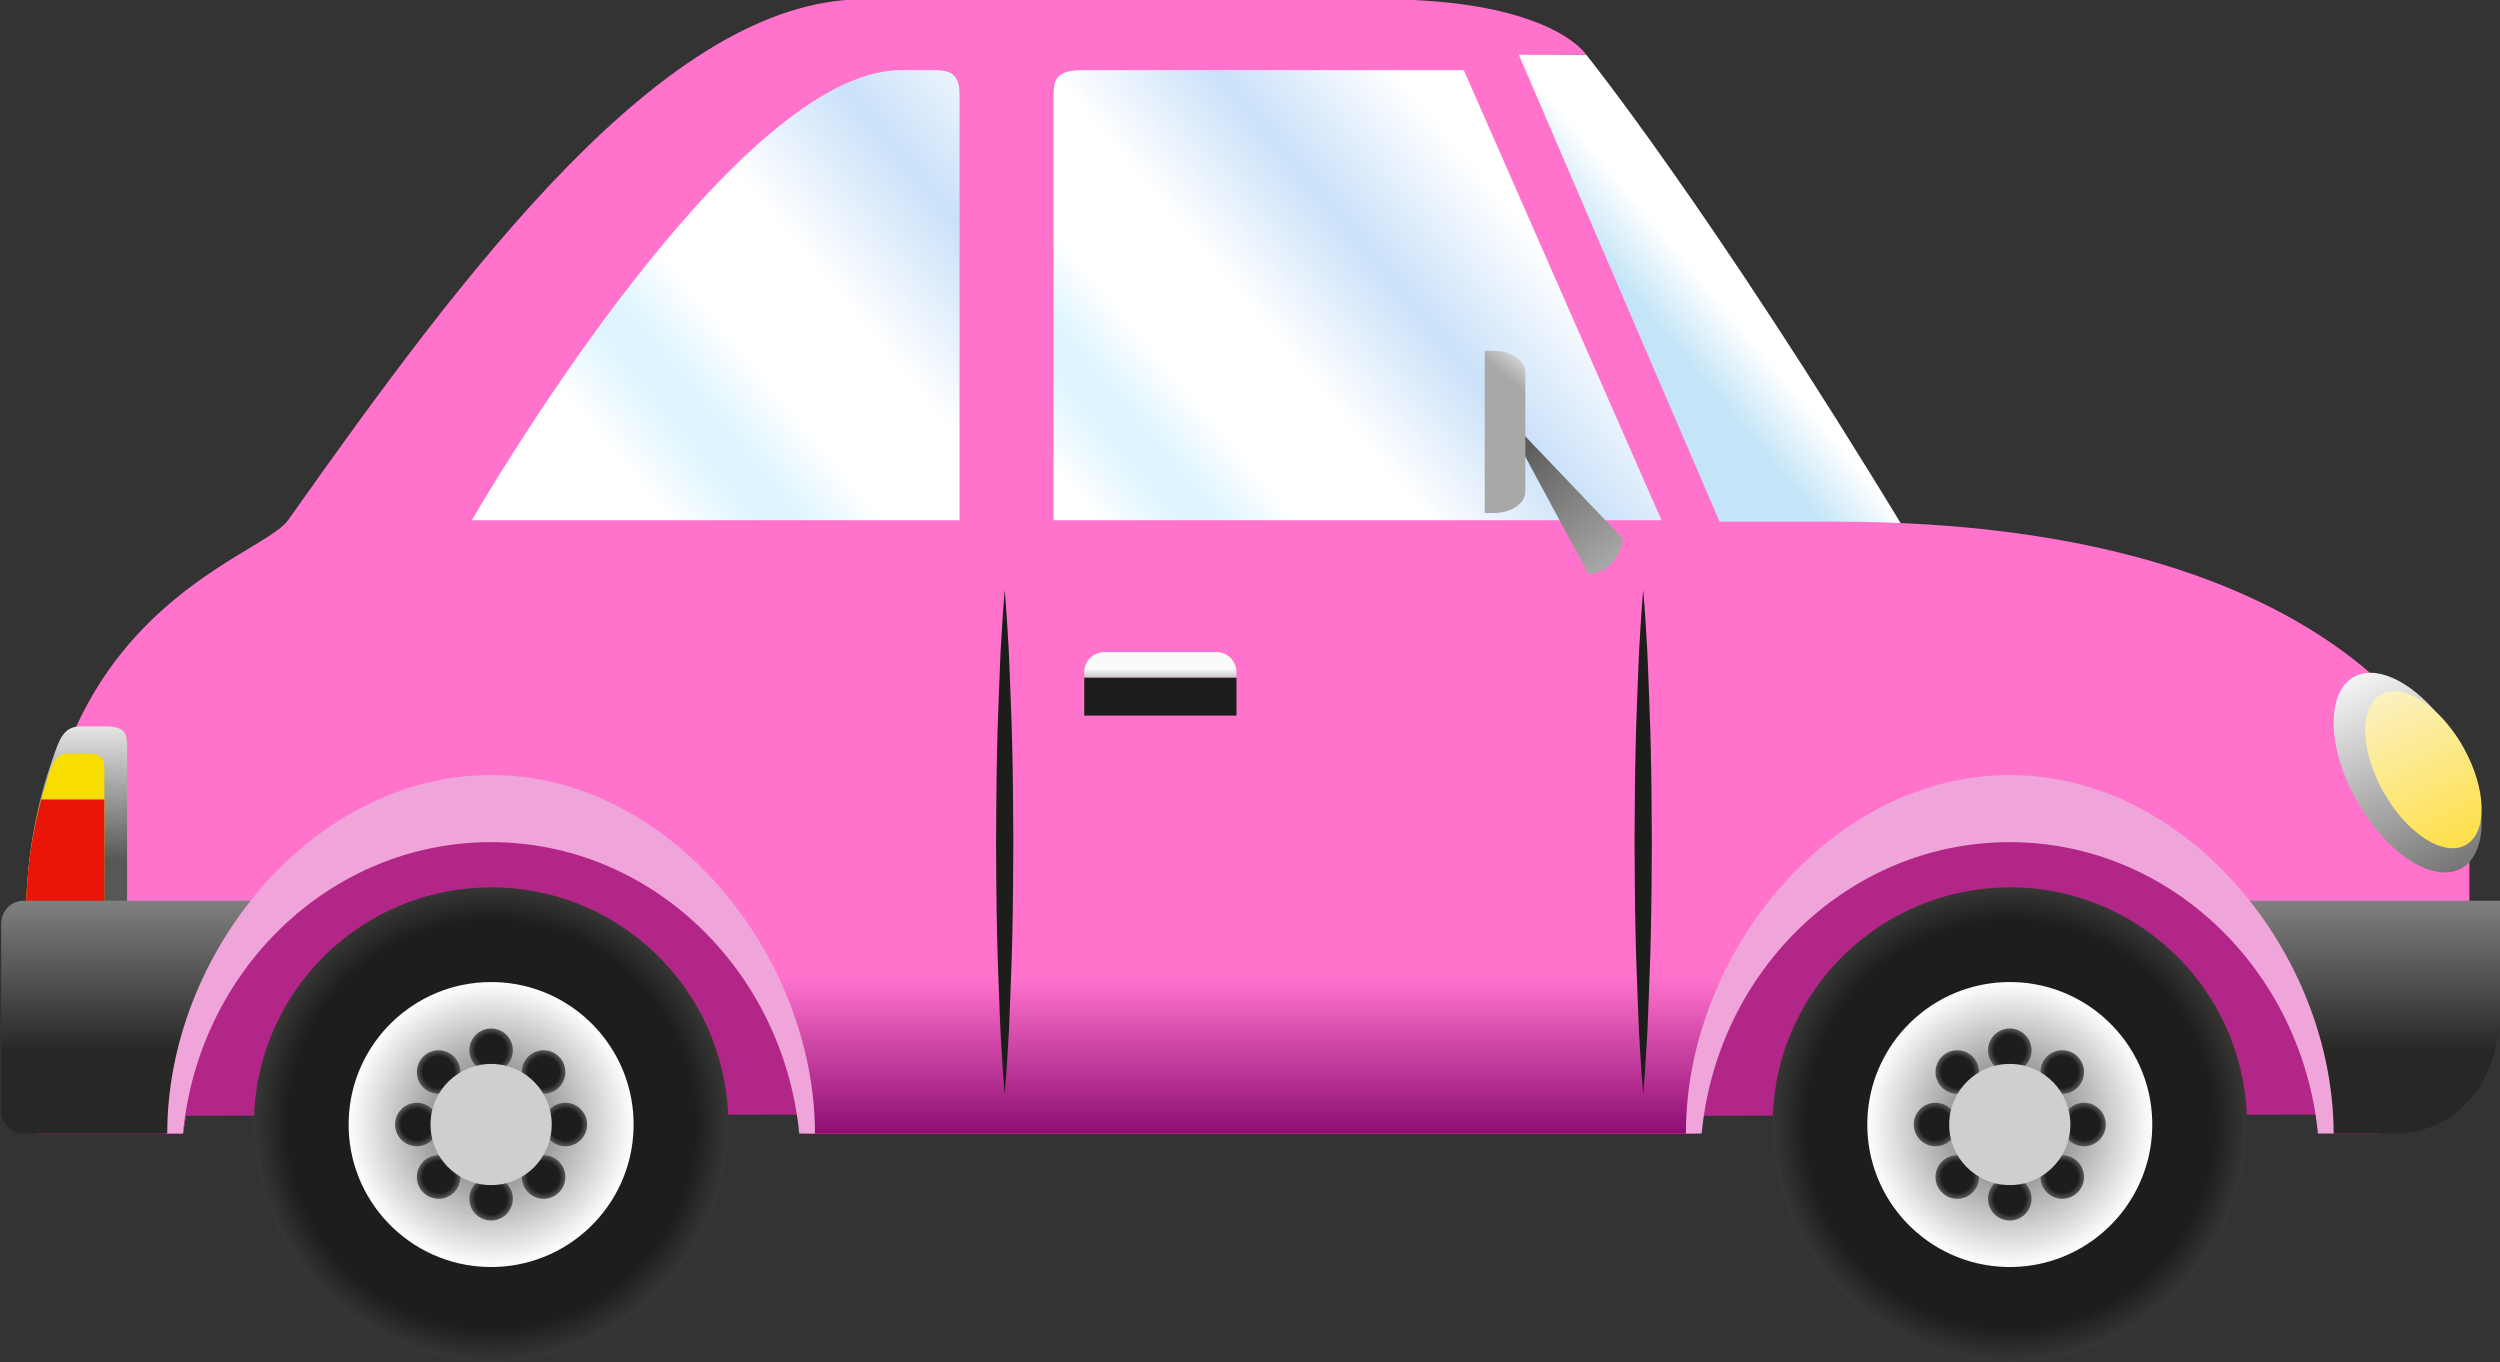 <?xml version="1.0" encoding="UTF-8" standalone="no"?>
<!-- Created with Inkscape (http://www.inkscape.org/) -->

<svg
   xmlns:dc="http://purl.org/dc/elements/1.1/"
   xmlns:cc="http://creativecommons.org/ns#"
   xmlns:rdf="http://www.w3.org/1999/02/22-rdf-syntax-ns#"
   xmlns:svg="http://www.w3.org/2000/svg"
   xmlns="http://www.w3.org/2000/svg"
   xmlns:sodipodi="http://sodipodi.sourceforge.net/DTD/sodipodi-0.dtd"
   xmlns:inkscape="http://www.inkscape.org/namespaces/inkscape"
   width="33.302mm"
   height="18.148mm"
   viewBox="0 0 118 64.304"
   id="svg16153"
   version="1.1"
   inkscape:version="0.91 r13725"
   sodipodi:docname="carro-rosa.svg">
  <rect x="0" y="0" width="118" height="64.304" fill="#333333" stroke="none"/>
  <defs
     id="defs16155">
    <linearGradient
       x1="0"
       y1="0"
       x2="1"
       y2="0"
       gradientUnits="userSpaceOnUse"
       gradientTransform="matrix(24.775,20.789,20.789,-24.775,2056.189,1172.492)"
       spreadMethod="pad"
       id="linearGradient6014">
      <stop
         style="stop-opacity:1;stop-color:#ffffff"
         offset="0"
         id="stop5998" />
      <stop
         style="stop-opacity:1;stop-color:#ffffff"
         offset="0.057"
         id="stop6000" />
      <stop
         style="stop-opacity:1;stop-color:#c3e5f7"
         offset="0.313"
         id="stop6002" />
      <stop
         style="stop-opacity:1;stop-color:#c3e5f7"
         offset="0.446"
         id="stop6004" />
      <stop
         style="stop-opacity:1;stop-color:#ffffff"
         offset="0.563"
         id="stop6006" />
      <stop
         style="stop-opacity:1;stop-color:#ffffff"
         offset="0.978"
         id="stop6008" />
      <stop
         style="stop-opacity:1;stop-color:#ffffff"
         offset="0.979"
         id="stop6010" />
      <stop
         style="stop-opacity:1;stop-color:#ffffff"
         offset="1"
         id="stop6012" />
    </linearGradient>
    <linearGradient
       x1="0"
       y1="0"
       x2="1"
       y2="0"
       gradientUnits="userSpaceOnUse"
       gradientTransform="matrix(28.998,24.333,24.333,-28.998,2007.487,1170.433)"
       spreadMethod="pad"
       id="linearGradient6066">
      <stop
         style="stop-opacity:1;stop-color:#ffffff"
         offset="0"
         id="stop6042" />
      <stop
         style="stop-opacity:1;stop-color:#ffffff"
         offset="0.057"
         id="stop6044" />
      <stop
         style="stop-opacity:1;stop-color:#def5ff"
         offset="0.16"
         id="stop6046" />
      <stop
         style="stop-opacity:1;stop-color:#def5ff"
         offset="0.214"
         id="stop6048" />
      <stop
         style="stop-opacity:1;stop-color:#ffffff"
         offset="0.309"
         id="stop6050" />
      <stop
         style="stop-opacity:1;stop-color:#ffffff"
         offset="0.466"
         id="stop6052" />
      <stop
         style="stop-opacity:1;stop-color:#ffffff"
         offset="0.475"
         id="stop6054" />
      <stop
         style="stop-opacity:1;stop-color:#cae1f9"
         offset="0.686"
         id="stop6056" />
      <stop
         style="stop-opacity:1;stop-color:#ffffff"
         offset="0.913"
         id="stop6058" />
      <stop
         style="stop-opacity:1;stop-color:#ffffff"
         offset="0.936"
         id="stop6060" />
      <stop
         style="stop-opacity:1;stop-color:#ffffff"
         offset="0.944"
         id="stop6062" />
      <stop
         style="stop-opacity:1;stop-color:#ffffff"
         offset="1"
         id="stop6064" />
    </linearGradient>
    <linearGradient
       x1="0"
       y1="0"
       x2="1"
       y2="0"
       gradientUnits="userSpaceOnUse"
       gradientTransform="matrix(26.711,22.414,22.414,-26.711,2033.153,1169.616)"
       spreadMethod="pad"
       id="linearGradient6106">
      <stop
         style="stop-opacity:1;stop-color:#ffffff"
         offset="0"
         id="stop6082" />
      <stop
         style="stop-opacity:1;stop-color:#ffffff"
         offset="0.057"
         id="stop6084" />
      <stop
         style="stop-opacity:1;stop-color:#def5ff"
         offset="0.16"
         id="stop6086" />
      <stop
         style="stop-opacity:1;stop-color:#def5ff"
         offset="0.214"
         id="stop6088" />
      <stop
         style="stop-opacity:1;stop-color:#ffffff"
         offset="0.309"
         id="stop6090" />
      <stop
         style="stop-opacity:1;stop-color:#ffffff"
         offset="0.466"
         id="stop6092" />
      <stop
         style="stop-opacity:1;stop-color:#ffffff"
         offset="0.475"
         id="stop6094" />
      <stop
         style="stop-opacity:1;stop-color:#cae1f9"
         offset="0.686"
         id="stop6096" />
      <stop
         style="stop-opacity:1;stop-color:#ffffff"
         offset="0.913"
         id="stop6098" />
      <stop
         style="stop-opacity:1;stop-color:#ffffff"
         offset="0.936"
         id="stop6100" />
      <stop
         style="stop-opacity:1;stop-color:#ffffff"
         offset="0.944"
         id="stop6102" />
      <stop
         style="stop-opacity:1;stop-color:#ffffff"
         offset="1"
         id="stop6104" />
    </linearGradient>
    <linearGradient
       x1="0"
       y1="0"
       x2="1"
       y2="0"
       gradientUnits="userSpaceOnUse"
       gradientTransform="matrix(0,13.461,13.461,0,2043.688,1132.483)"
       spreadMethod="pad"
       id="linearGradient6164">
      <stop
         style="stop-opacity:1;stop-color:#7f0067"
         offset="0"
         id="stop6154" />
      <stop
         style="stop-opacity:1;stop-color:#7f0067"
         offset="0.127"
         id="stop6156" />
      <stop
         style="stop-opacity:1;stop-color:#ff73cd"
         offset="0.886"
         id="stop6158" />
      <stop
         style="stop-opacity:1;stop-color:#ff73cd"
         offset="0.998"
         id="stop6160" />
      <stop
         style="stop-opacity:1;stop-color:#ff73cd"
         offset="1"
         id="stop6162" />
    </linearGradient>
    <linearGradient
       x1="0"
       y1="0"
       x2="1"
       y2="0"
       gradientUnits="userSpaceOnUse"
       gradientTransform="matrix(-12.178,16.805,16.805,12.178,2069.585,1161.084)"
       spreadMethod="pad"
       id="linearGradient6228">
      <stop
         style="stop-opacity:1;stop-color:#fafafa"
         offset="0"
         id="stop6220" />
      <stop
         style="stop-opacity:1;stop-color:#5c5c5b"
         offset="0.832"
         id="stop6222" />
      <stop
         style="stop-opacity:1;stop-color:#5c5c5b"
         offset="0.995"
         id="stop6224" />
      <stop
         style="stop-opacity:1;stop-color:#5c5c5b"
         offset="1"
         id="stop6226" />
    </linearGradient>
    <linearGradient
       x1="0"
       y1="0"
       x2="1"
       y2="0"
       gradientUnits="userSpaceOnUse"
       gradientTransform="matrix(7.313,8.928,8.928,-7.313,2053.958,1171.151)"
       spreadMethod="pad"
       id="linearGradient6252">
      <stop
         style="stop-opacity:1;stop-color:#a8a8a7"
         offset="0"
         id="stop6244" />
      <stop
         style="stop-opacity:1;stop-color:#a8a8a7"
         offset="0.429"
         id="stop6246" />
      <stop
         style="stop-opacity:1;stop-color:#a8a8a7"
         offset="0.77"
         id="stop6248" />
      <stop
         style="stop-opacity:1;stop-color:#fafafa"
         offset="1"
         id="stop6250" />
    </linearGradient>
    <linearGradient
       x1="0"
       y1="0"
       x2="1"
       y2="0"
       gradientUnits="userSpaceOnUse"
       gradientTransform="matrix(0,3.695,3.695,0,2038.321,1159.371)"
       spreadMethod="pad"
       id="linearGradient6278">
      <stop
         style="stop-opacity:1;stop-color:#575756"
         offset="0"
         id="stop6268" />
      <stop
         style="stop-opacity:1;stop-color:#575756"
         offset="0.297"
         id="stop6270" />
      <stop
         style="stop-opacity:1;stop-color:#fafafa"
         offset="0.777"
         id="stop6272" />
      <stop
         style="stop-opacity:1;stop-color:#fafafa"
         offset="0.95"
         id="stop6274" />
      <stop
         style="stop-opacity:1;stop-color:#fafafa"
         offset="1"
         id="stop6276" />
    </linearGradient>
    <linearGradient
       x1="0"
       y1="0"
       x2="1"
       y2="0"
       gradientUnits="userSpaceOnUse"
       gradientTransform="matrix(0,2.189,2.189,0,2038.321,1159.524)"
       spreadMethod="pad"
       id="linearGradient6332">
      <stop
         style="stop-opacity:1;stop-color:#1d1d1b"
         offset="0"
         id="stop6326" />
      <stop
         style="stop-opacity:1;stop-color:#1d1d1b"
         offset="0.696"
         id="stop6328" />
      <stop
         style="stop-opacity:1;stop-color:#1d1d1b"
         offset="1"
         id="stop6330" />
    </linearGradient>
    <linearGradient
       x1="0"
       y1="0"
       x2="1"
       y2="0"
       gradientUnits="userSpaceOnUse"
       gradientTransform="matrix(11.544,-24.205,-24.205,-11.544,2104.97,1167.572)"
       spreadMethod="pad"
       id="linearGradient6374">
      <stop
         style="stop-opacity:1;stop-color:#fafafa"
         offset="0"
         id="stop6364" />
      <stop
         style="stop-opacity:1;stop-color:#fafafa"
         offset="0.003"
         id="stop6366" />
      <stop
         style="stop-opacity:1;stop-color:#fafafa"
         offset="0.21"
         id="stop6368" />
      <stop
         style="stop-opacity:1;stop-color:#575756"
         offset="0.819"
         id="stop6370" />
      <stop
         style="stop-opacity:1;stop-color:#575756"
         offset="1"
         id="stop6372" />
    </linearGradient>
    <linearGradient
       x1="0"
       y1="0"
       x2="1"
       y2="0"
       gradientUnits="userSpaceOnUse"
       gradientTransform="matrix(9.084,-19.048,-19.048,-9.084,2107.033,1165.325)"
       spreadMethod="pad"
       id="linearGradient6398">
      <stop
         style="stop-opacity:1;stop-color:#fafafa"
         offset="0"
         id="stop6390" />
      <stop
         style="stop-opacity:1;stop-color:#fafafa"
         offset="0.003"
         id="stop6392" />
      <stop
         style="stop-opacity:1;stop-color:#ffd500"
         offset="0.988"
         id="stop6394" />
      <stop
         style="stop-opacity:1;stop-color:#ffd500"
         offset="1"
         id="stop6396" />
    </linearGradient>
    <linearGradient
       x1="0"
       y1="0"
       x2="1"
       y2="0"
       gradientUnits="userSpaceOnUse"
       gradientTransform="matrix(0,13.694,13.694,0,1975.704,1146.327)"
       spreadMethod="pad"
       id="linearGradient6422">
      <stop
         style="stop-opacity:1;stop-color:#575756"
         offset="0"
         id="stop6414" />
      <stop
         style="stop-opacity:1;stop-color:#575756"
         offset="0.076"
         id="stop6416" />
      <stop
         style="stop-opacity:1;stop-color:#575756"
         offset="0.354"
         id="stop6418" />
      <stop
         style="stop-opacity:1;stop-color:#fafafa"
         offset="1"
         id="stop6420" />
    </linearGradient>
    <linearGradient
       x1="0"
       y1="0"
       x2="1"
       y2="0"
       gradientUnits="userSpaceOnUse"
       gradientTransform="matrix(0,11.768,11.768,0,1975.046,1146.531)"
       spreadMethod="pad"
       id="linearGradient6446">
      <stop
         style="stop-opacity:1;stop-color:#e69409"
         offset="0"
         id="stop6438" />
      <stop
         style="stop-opacity:1;stop-color:#f7de00"
         offset="0.525"
         id="stop6440" />
      <stop
         style="stop-opacity:1;stop-color:#f7de00"
         offset="0.997"
         id="stop6442" />
      <stop
         style="stop-opacity:1;stop-color:#f7de00"
         offset="1"
         id="stop6444" />
    </linearGradient>
    <linearGradient
       x1="0"
       y1="0"
       x2="1"
       y2="0"
       gradientUnits="userSpaceOnUse"
       gradientTransform="matrix(0,8.501,8.501,0,1975.046,1146.877)"
       spreadMethod="pad"
       id="linearGradient6468">
      <stop
         style="stop-opacity:1;stop-color:#910009"
         offset="0"
         id="stop6462" />
      <stop
         style="stop-opacity:1;stop-color:#e81508"
         offset="0.201"
         id="stop6464" />
      <stop
         style="stop-opacity:1;stop-color:#e81508"
         offset="1"
         id="stop6466" />
    </linearGradient>
    <linearGradient
       x1="0"
       y1="0"
       x2="1"
       y2="0"
       gradientUnits="userSpaceOnUse"
       gradientTransform="matrix(0,13.451,13.451,0,1979.678,1135.377)"
       spreadMethod="pad"
       id="linearGradient6492">
      <stop
         style="stop-opacity:1;stop-color:#272726"
         offset="0"
         id="stop6484" />
      <stop
         style="stop-opacity:1;stop-color:#272726"
         offset="0.058"
         id="stop6486" />
      <stop
         style="stop-opacity:1;stop-color:#272726"
         offset="0.352"
         id="stop6488" />
      <stop
         style="stop-opacity:1;stop-color:#818080"
         offset="1"
         id="stop6490" />
    </linearGradient>
    <linearGradient
       x1="0"
       y1="0"
       x2="1"
       y2="0"
       gradientUnits="userSpaceOnUse"
       gradientTransform="matrix(0,13.451,13.451,0,2107.585,1135.377)"
       spreadMethod="pad"
       id="linearGradient6516">
      <stop
         style="stop-opacity:1;stop-color:#272726"
         offset="0"
         id="stop6508" />
      <stop
         style="stop-opacity:1;stop-color:#272726"
         offset="0.058"
         id="stop6510" />
      <stop
         style="stop-opacity:1;stop-color:#272726"
         offset="0.352"
         id="stop6512" />
      <stop
         style="stop-opacity:1;stop-color:#818080"
         offset="1"
         id="stop6514" />
    </linearGradient>
    <radialGradient
       fx="0"
       fy="0"
       cx="0"
       cy="0"
       r="1"
       gradientUnits="userSpaceOnUse"
       gradientTransform="matrix(16.218,-0.355,-0.355,-16.218,1999.657,1135.899)"
       spreadMethod="pad"
       id="radialGradient6554">
      <stop
         style="stop-opacity:1;stop-color:#1d1d1b"
         offset="0"
         id="stop6548" />
      <stop
         style="stop-opacity:1;stop-color:#1d1d1b"
         offset="0.723"
         id="stop6550" />
      <stop
         style="stop-opacity:1;stop-color:#575756"
         offset="1"
         id="stop6552" />
    </radialGradient>
    <radialGradient
       fx="0"
       fy="0"
       cx="0"
       cy="0"
       r="1"
       gradientUnits="userSpaceOnUse"
       gradientTransform="matrix(9.492,-0.208,-0.208,-9.492,1999.657,1135.899)"
       spreadMethod="pad"
       id="radialGradient6578">
      <stop
         style="stop-opacity:1;stop-color:#575756"
         offset="0"
         id="stop6570" />
      <stop
         style="stop-opacity:1;stop-color:#fafafa"
         offset="0.847"
         id="stop6572" />
      <stop
         style="stop-opacity:1;stop-color:#fafafa"
         offset="0.997"
         id="stop6574" />
      <stop
         style="stop-opacity:1;stop-color:#fafafa"
         offset="1"
         id="stop6576" />
    </radialGradient>
    <radialGradient
       fx="0"
       fy="0"
       cx="0"
       cy="0"
       r="1"
       gradientUnits="userSpaceOnUse"
       gradientTransform="matrix(0.028,1.258,1.258,-0.028,1995.367,1135.899)"
       spreadMethod="pad"
       id="radialGradient6600">
      <stop
         style="stop-opacity:1;stop-color:#1d1d1b"
         offset="0"
         id="stop6594" />
      <stop
         style="stop-opacity:1;stop-color:#1d1d1b"
         offset="0.723"
         id="stop6596" />
      <stop
         style="stop-opacity:1;stop-color:#575756"
         offset="1"
         id="stop6598" />
    </radialGradient>
    <radialGradient
       fx="0"
       fy="0"
       cx="0"
       cy="0"
       r="1"
       gradientUnits="userSpaceOnUse"
       gradientTransform="matrix(0.028,1.258,1.258,-0.028,2003.946,1135.899)"
       spreadMethod="pad"
       id="radialGradient6622">
      <stop
         style="stop-opacity:1;stop-color:#1d1d1b"
         offset="0"
         id="stop6616" />
      <stop
         style="stop-opacity:1;stop-color:#1d1d1b"
         offset="0.723"
         id="stop6618" />
      <stop
         style="stop-opacity:1;stop-color:#575756"
         offset="1"
         id="stop6620" />
    </radialGradient>
    <radialGradient
       fx="0"
       fy="0"
       cx="0"
       cy="0"
       r="1"
       gradientUnits="userSpaceOnUse"
       gradientTransform="matrix(-1.258,0.028,0.028,1.258,1999.656,1131.61)"
       spreadMethod="pad"
       id="radialGradient6644">
      <stop
         style="stop-opacity:1;stop-color:#1d1d1b"
         offset="0"
         id="stop6638" />
      <stop
         style="stop-opacity:1;stop-color:#1d1d1b"
         offset="0.723"
         id="stop6640" />
      <stop
         style="stop-opacity:1;stop-color:#575756"
         offset="1"
         id="stop6642" />
    </radialGradient>
    <radialGradient
       fx="0"
       fy="0"
       cx="0"
       cy="0"
       r="1"
       gradientUnits="userSpaceOnUse"
       gradientTransform="matrix(-1.258,0.028,0.028,1.258,1999.656,1140.189)"
       spreadMethod="pad"
       id="radialGradient6666">
      <stop
         style="stop-opacity:1;stop-color:#1d1d1b"
         offset="0"
         id="stop6660" />
      <stop
         style="stop-opacity:1;stop-color:#1d1d1b"
         offset="0.723"
         id="stop6662" />
      <stop
         style="stop-opacity:1;stop-color:#575756"
         offset="1"
         id="stop6664" />
    </radialGradient>
    <radialGradient
       fx="0"
       fy="0"
       cx="0"
       cy="0"
       r="1"
       gradientUnits="userSpaceOnUse"
       gradientTransform="matrix(-0.87,0.909,0.909,0.87,1996.623,1132.867)"
       spreadMethod="pad"
       id="radialGradient6688">
      <stop
         style="stop-opacity:1;stop-color:#1d1d1b"
         offset="0"
         id="stop6682" />
      <stop
         style="stop-opacity:1;stop-color:#1d1d1b"
         offset="0.723"
         id="stop6684" />
      <stop
         style="stop-opacity:1;stop-color:#575756"
         offset="1"
         id="stop6686" />
    </radialGradient>
    <radialGradient
       fx="0"
       fy="0"
       cx="0"
       cy="0"
       r="1"
       gradientUnits="userSpaceOnUse"
       gradientTransform="matrix(-0.87,0.909,0.909,0.87,2002.689,1138.933)"
       spreadMethod="pad"
       id="radialGradient6710">
      <stop
         style="stop-opacity:1;stop-color:#1d1d1b"
         offset="0"
         id="stop6704" />
      <stop
         style="stop-opacity:1;stop-color:#1d1d1b"
         offset="0.723"
         id="stop6706" />
      <stop
         style="stop-opacity:1;stop-color:#575756"
         offset="1"
         id="stop6708" />
    </radialGradient>
    <radialGradient
       fx="0"
       fy="0"
       cx="0"
       cy="0"
       r="1"
       gradientUnits="userSpaceOnUse"
       gradientTransform="matrix(-0.909,-0.87,-0.87,0.909,2002.689,1132.867)"
       spreadMethod="pad"
       id="radialGradient6732">
      <stop
         style="stop-opacity:1;stop-color:#1d1d1b"
         offset="0"
         id="stop6726" />
      <stop
         style="stop-opacity:1;stop-color:#1d1d1b"
         offset="0.723"
         id="stop6728" />
      <stop
         style="stop-opacity:1;stop-color:#575756"
         offset="1"
         id="stop6730" />
    </radialGradient>
    <radialGradient
       fx="0"
       fy="0"
       cx="0"
       cy="0"
       r="1"
       gradientUnits="userSpaceOnUse"
       gradientTransform="matrix(-0.909,-0.87,-0.87,0.909,1996.623,1138.933)"
       spreadMethod="pad"
       id="radialGradient6754">
      <stop
         style="stop-opacity:1;stop-color:#1d1d1b"
         offset="0"
         id="stop6748" />
      <stop
         style="stop-opacity:1;stop-color:#1d1d1b"
         offset="0.723"
         id="stop6750" />
      <stop
         style="stop-opacity:1;stop-color:#575756"
         offset="1"
         id="stop6752" />
    </radialGradient>
    <radialGradient
       fx="0"
       fy="0"
       cx="0"
       cy="0"
       r="1"
       gradientUnits="userSpaceOnUse"
       gradientTransform="matrix(16.218,-0.355,-0.355,-16.218,2087.394,1135.899)"
       spreadMethod="pad"
       id="radialGradient6796">
      <stop
         style="stop-opacity:1;stop-color:#1d1d1b"
         offset="0"
         id="stop6790" />
      <stop
         style="stop-opacity:1;stop-color:#1d1d1b"
         offset="0.723"
         id="stop6792" />
      <stop
         style="stop-opacity:1;stop-color:#575756"
         offset="1"
         id="stop6794" />
    </radialGradient>
    <radialGradient
       fx="0"
       fy="0"
       cx="0"
       cy="0"
       r="1"
       gradientUnits="userSpaceOnUse"
       gradientTransform="matrix(9.492,-0.208,-0.208,-9.492,2087.394,1135.899)"
       spreadMethod="pad"
       id="radialGradient6820">
      <stop
         style="stop-opacity:1;stop-color:#575756"
         offset="0"
         id="stop6812" />
      <stop
         style="stop-opacity:1;stop-color:#fafafa"
         offset="0.847"
         id="stop6814" />
      <stop
         style="stop-opacity:1;stop-color:#fafafa"
         offset="0.997"
         id="stop6816" />
      <stop
         style="stop-opacity:1;stop-color:#fafafa"
         offset="1"
         id="stop6818" />
    </radialGradient>
    <radialGradient
       fx="0"
       fy="0"
       cx="0"
       cy="0"
       r="1"
       gradientUnits="userSpaceOnUse"
       gradientTransform="matrix(0.028,1.258,1.258,-0.028,2083.104,1135.899)"
       spreadMethod="pad"
       id="radialGradient6842">
      <stop
         style="stop-opacity:1;stop-color:#1d1d1b"
         offset="0"
         id="stop6836" />
      <stop
         style="stop-opacity:1;stop-color:#1d1d1b"
         offset="0.723"
         id="stop6838" />
      <stop
         style="stop-opacity:1;stop-color:#575756"
         offset="1"
         id="stop6840" />
    </radialGradient>
    <radialGradient
       fx="0"
       fy="0"
       cx="0"
       cy="0"
       r="1"
       gradientUnits="userSpaceOnUse"
       gradientTransform="matrix(0.028,1.258,1.258,-0.028,2091.683,1135.899)"
       spreadMethod="pad"
       id="radialGradient6864">
      <stop
         style="stop-opacity:1;stop-color:#1d1d1b"
         offset="0"
         id="stop6858" />
      <stop
         style="stop-opacity:1;stop-color:#1d1d1b"
         offset="0.723"
         id="stop6860" />
      <stop
         style="stop-opacity:1;stop-color:#575756"
         offset="1"
         id="stop6862" />
    </radialGradient>
    <radialGradient
       fx="0"
       fy="0"
       cx="0"
       cy="0"
       r="1"
       gradientUnits="userSpaceOnUse"
       gradientTransform="matrix(-1.257,0.028,0.028,1.257,2087.393,1131.61)"
       spreadMethod="pad"
       id="radialGradient6886">
      <stop
         style="stop-opacity:1;stop-color:#1d1d1b"
         offset="0"
         id="stop6880" />
      <stop
         style="stop-opacity:1;stop-color:#1d1d1b"
         offset="0.723"
         id="stop6882" />
      <stop
         style="stop-opacity:1;stop-color:#575756"
         offset="1"
         id="stop6884" />
    </radialGradient>
    <radialGradient
       fx="0"
       fy="0"
       cx="0"
       cy="0"
       r="1"
       gradientUnits="userSpaceOnUse"
       gradientTransform="matrix(-1.257,0.028,0.028,1.257,2087.393,1140.189)"
       spreadMethod="pad"
       id="radialGradient6908">
      <stop
         style="stop-opacity:1;stop-color:#1d1d1b"
         offset="0"
         id="stop6902" />
      <stop
         style="stop-opacity:1;stop-color:#1d1d1b"
         offset="0.723"
         id="stop6904" />
      <stop
         style="stop-opacity:1;stop-color:#575756"
         offset="1"
         id="stop6906" />
    </radialGradient>
    <radialGradient
       fx="0"
       fy="0"
       cx="0"
       cy="0"
       r="1"
       gradientUnits="userSpaceOnUse"
       gradientTransform="matrix(-0.87,0.909,0.909,0.87,2084.36,1132.867)"
       spreadMethod="pad"
       id="radialGradient6930">
      <stop
         style="stop-opacity:1;stop-color:#1d1d1b"
         offset="0"
         id="stop6924" />
      <stop
         style="stop-opacity:1;stop-color:#1d1d1b"
         offset="0.723"
         id="stop6926" />
      <stop
         style="stop-opacity:1;stop-color:#575756"
         offset="1"
         id="stop6928" />
    </radialGradient>
    <radialGradient
       fx="0"
       fy="0"
       cx="0"
       cy="0"
       r="1"
       gradientUnits="userSpaceOnUse"
       gradientTransform="matrix(-0.87,0.909,0.909,0.87,2090.427,1138.933)"
       spreadMethod="pad"
       id="radialGradient6952">
      <stop
         style="stop-opacity:1;stop-color:#1d1d1b"
         offset="0"
         id="stop6946" />
      <stop
         style="stop-opacity:1;stop-color:#1d1d1b"
         offset="0.723"
         id="stop6948" />
      <stop
         style="stop-opacity:1;stop-color:#575756"
         offset="1"
         id="stop6950" />
    </radialGradient>
    <radialGradient
       fx="0"
       fy="0"
       cx="0"
       cy="0"
       r="1"
       gradientUnits="userSpaceOnUse"
       gradientTransform="matrix(-0.909,-0.87,-0.87,0.909,2090.426,1132.867)"
       spreadMethod="pad"
       id="radialGradient6974">
      <stop
         style="stop-opacity:1;stop-color:#1d1d1b"
         offset="0"
         id="stop6968" />
      <stop
         style="stop-opacity:1;stop-color:#1d1d1b"
         offset="0.723"
         id="stop6970" />
      <stop
         style="stop-opacity:1;stop-color:#575756"
         offset="1"
         id="stop6972" />
    </radialGradient>
    <radialGradient
       fx="0"
       fy="0"
       cx="0"
       cy="0"
       r="1"
       gradientUnits="userSpaceOnUse"
       gradientTransform="matrix(-0.909,-0.87,-0.87,0.909,2084.36,1138.933)"
       spreadMethod="pad"
       id="radialGradient6996">
      <stop
         style="stop-opacity:1;stop-color:#1d1d1b"
         offset="0"
         id="stop6990" />
      <stop
         style="stop-opacity:1;stop-color:#1d1d1b"
         offset="0.723"
         id="stop6992" />
      <stop
         style="stop-opacity:1;stop-color:#575756"
         offset="1"
         id="stop6994" />
    </radialGradient>
    <radialGradient
       fx="0"
       fy="0"
       cx="0"
       cy="0"
       r="1"
       gradientUnits="userSpaceOnUse"
       gradientTransform="matrix(16.218,-0.355,-0.355,-16.218,1999.657,1135.899)"
       spreadMethod="pad"
       id="radialGradient6554-8">
      <stop
         style="stop-opacity:1;stop-color:#1d1d1b"
         offset="0"
         id="stop6548-6" />
      <stop
         style="stop-opacity:1;stop-color:#1d1d1b"
         offset="0.723"
         id="stop6550-8" />
      <stop
         style="stop-opacity:1;stop-color:#575756"
         offset="1"
         id="stop6552-8" />
    </radialGradient>
    <radialGradient
       fx="0"
       fy="0"
       cx="0"
       cy="0"
       r="1"
       gradientUnits="userSpaceOnUse"
       gradientTransform="matrix(9.492,-0.208,-0.208,-9.492,1999.657,1135.899)"
       spreadMethod="pad"
       id="radialGradient6578-4">
      <stop
         style="stop-opacity:1;stop-color:#575756"
         offset="0"
         id="stop6570-3" />
      <stop
         style="stop-opacity:1;stop-color:#fafafa"
         offset="0.847"
         id="stop6572-1" />
      <stop
         style="stop-opacity:1;stop-color:#fafafa"
         offset="0.997"
         id="stop6574-4" />
      <stop
         style="stop-opacity:1;stop-color:#fafafa"
         offset="1"
         id="stop6576-9" />
    </radialGradient>
    <radialGradient
       fx="0"
       fy="0"
       cx="0"
       cy="0"
       r="1"
       gradientUnits="userSpaceOnUse"
       gradientTransform="matrix(0.028,1.258,1.258,-0.028,1995.367,1135.899)"
       spreadMethod="pad"
       id="radialGradient6600-2">
      <stop
         style="stop-opacity:1;stop-color:#1d1d1b"
         offset="0"
         id="stop6594-0" />
      <stop
         style="stop-opacity:1;stop-color:#1d1d1b"
         offset="0.723"
         id="stop6596-6" />
      <stop
         style="stop-opacity:1;stop-color:#575756"
         offset="1"
         id="stop6598-8" />
    </radialGradient>
    <radialGradient
       fx="0"
       fy="0"
       cx="0"
       cy="0"
       r="1"
       gradientUnits="userSpaceOnUse"
       gradientTransform="matrix(0.028,1.258,1.258,-0.028,2003.946,1135.899)"
       spreadMethod="pad"
       id="radialGradient6622-9">
      <stop
         style="stop-opacity:1;stop-color:#1d1d1b"
         offset="0"
         id="stop6616-2" />
      <stop
         style="stop-opacity:1;stop-color:#1d1d1b"
         offset="0.723"
         id="stop6618-6" />
      <stop
         style="stop-opacity:1;stop-color:#575756"
         offset="1"
         id="stop6620-6" />
    </radialGradient>
    <radialGradient
       fx="0"
       fy="0"
       cx="0"
       cy="0"
       r="1"
       gradientUnits="userSpaceOnUse"
       gradientTransform="matrix(-1.258,0.028,0.028,1.258,1999.656,1131.61)"
       spreadMethod="pad"
       id="radialGradient6644-4">
      <stop
         style="stop-opacity:1;stop-color:#1d1d1b"
         offset="0"
         id="stop6638-9" />
      <stop
         style="stop-opacity:1;stop-color:#1d1d1b"
         offset="0.723"
         id="stop6640-5" />
      <stop
         style="stop-opacity:1;stop-color:#575756"
         offset="1"
         id="stop6642-0" />
    </radialGradient>
    <radialGradient
       fx="0"
       fy="0"
       cx="0"
       cy="0"
       r="1"
       gradientUnits="userSpaceOnUse"
       gradientTransform="matrix(-1.258,0.028,0.028,1.258,1999.656,1140.189)"
       spreadMethod="pad"
       id="radialGradient6666-4">
      <stop
         style="stop-opacity:1;stop-color:#1d1d1b"
         offset="0"
         id="stop6660-8" />
      <stop
         style="stop-opacity:1;stop-color:#1d1d1b"
         offset="0.723"
         id="stop6662-7" />
      <stop
         style="stop-opacity:1;stop-color:#575756"
         offset="1"
         id="stop6664-1" />
    </radialGradient>
    <radialGradient
       fx="0"
       fy="0"
       cx="0"
       cy="0"
       r="1"
       gradientUnits="userSpaceOnUse"
       gradientTransform="matrix(-0.87,0.909,0.909,0.87,1996.623,1132.867)"
       spreadMethod="pad"
       id="radialGradient6688-7">
      <stop
         style="stop-opacity:1;stop-color:#1d1d1b"
         offset="0"
         id="stop6682-2" />
      <stop
         style="stop-opacity:1;stop-color:#1d1d1b"
         offset="0.723"
         id="stop6684-7" />
      <stop
         style="stop-opacity:1;stop-color:#575756"
         offset="1"
         id="stop6686-2" />
    </radialGradient>
    <radialGradient
       fx="0"
       fy="0"
       cx="0"
       cy="0"
       r="1"
       gradientUnits="userSpaceOnUse"
       gradientTransform="matrix(-0.87,0.909,0.909,0.87,2002.689,1138.933)"
       spreadMethod="pad"
       id="radialGradient6710-2">
      <stop
         style="stop-opacity:1;stop-color:#1d1d1b"
         offset="0"
         id="stop6704-6" />
      <stop
         style="stop-opacity:1;stop-color:#1d1d1b"
         offset="0.723"
         id="stop6706-1" />
      <stop
         style="stop-opacity:1;stop-color:#575756"
         offset="1"
         id="stop6708-0" />
    </radialGradient>
    <radialGradient
       fx="0"
       fy="0"
       cx="0"
       cy="0"
       r="1"
       gradientUnits="userSpaceOnUse"
       gradientTransform="matrix(-0.909,-0.87,-0.87,0.909,2002.689,1132.867)"
       spreadMethod="pad"
       id="radialGradient6732-6">
      <stop
         style="stop-opacity:1;stop-color:#1d1d1b"
         offset="0"
         id="stop6726-1" />
      <stop
         style="stop-opacity:1;stop-color:#1d1d1b"
         offset="0.723"
         id="stop6728-5" />
      <stop
         style="stop-opacity:1;stop-color:#575756"
         offset="1"
         id="stop6730-9" />
    </radialGradient>
    <radialGradient
       fx="0"
       fy="0"
       cx="0"
       cy="0"
       r="1"
       gradientUnits="userSpaceOnUse"
       gradientTransform="matrix(-0.909,-0.87,-0.87,0.909,1996.623,1138.933)"
       spreadMethod="pad"
       id="radialGradient6754-4">
      <stop
         style="stop-opacity:1;stop-color:#1d1d1b"
         offset="0"
         id="stop6748-9" />
      <stop
         style="stop-opacity:1;stop-color:#1d1d1b"
         offset="0.723"
         id="stop6750-0" />
      <stop
         style="stop-opacity:1;stop-color:#575756"
         offset="1"
         id="stop6752-9" />
    </radialGradient>
    <radialGradient
       fx="0"
       fy="0"
       cx="0"
       cy="0"
       r="1"
       gradientUnits="userSpaceOnUse"
       gradientTransform="matrix(16.218,-0.355,-0.355,-16.218,2087.394,1135.899)"
       spreadMethod="pad"
       id="radialGradient6796-1">
      <stop
         style="stop-opacity:1;stop-color:#1d1d1b"
         offset="0"
         id="stop6790-7" />
      <stop
         style="stop-opacity:1;stop-color:#1d1d1b"
         offset="0.723"
         id="stop6792-7" />
      <stop
         style="stop-opacity:1;stop-color:#575756"
         offset="1"
         id="stop6794-1" />
    </radialGradient>
    <radialGradient
       fx="0"
       fy="0"
       cx="0"
       cy="0"
       r="1"
       gradientUnits="userSpaceOnUse"
       gradientTransform="matrix(9.492,-0.208,-0.208,-9.492,2087.394,1135.899)"
       spreadMethod="pad"
       id="radialGradient6820-1">
      <stop
         style="stop-opacity:1;stop-color:#575756"
         offset="0"
         id="stop6812-5" />
      <stop
         style="stop-opacity:1;stop-color:#fafafa"
         offset="0.847"
         id="stop6814-9" />
      <stop
         style="stop-opacity:1;stop-color:#fafafa"
         offset="0.997"
         id="stop6816-7" />
      <stop
         style="stop-opacity:1;stop-color:#fafafa"
         offset="1"
         id="stop6818-7" />
    </radialGradient>
    <radialGradient
       fx="0"
       fy="0"
       cx="0"
       cy="0"
       r="1"
       gradientUnits="userSpaceOnUse"
       gradientTransform="matrix(0.028,1.258,1.258,-0.028,2083.104,1135.899)"
       spreadMethod="pad"
       id="radialGradient6842-6">
      <stop
         style="stop-opacity:1;stop-color:#1d1d1b"
         offset="0"
         id="stop6836-7" />
      <stop
         style="stop-opacity:1;stop-color:#1d1d1b"
         offset="0.723"
         id="stop6838-3" />
      <stop
         style="stop-opacity:1;stop-color:#575756"
         offset="1"
         id="stop6840-6" />
    </radialGradient>
    <radialGradient
       fx="0"
       fy="0"
       cx="0"
       cy="0"
       r="1"
       gradientUnits="userSpaceOnUse"
       gradientTransform="matrix(0.028,1.258,1.258,-0.028,2091.683,1135.899)"
       spreadMethod="pad"
       id="radialGradient6864-5">
      <stop
         style="stop-opacity:1;stop-color:#1d1d1b"
         offset="0"
         id="stop6858-6" />
      <stop
         style="stop-opacity:1;stop-color:#1d1d1b"
         offset="0.723"
         id="stop6860-3" />
      <stop
         style="stop-opacity:1;stop-color:#575756"
         offset="1"
         id="stop6862-9" />
    </radialGradient>
    <radialGradient
       fx="0"
       fy="0"
       cx="0"
       cy="0"
       r="1"
       gradientUnits="userSpaceOnUse"
       gradientTransform="matrix(-1.257,0.028,0.028,1.257,2087.393,1131.61)"
       spreadMethod="pad"
       id="radialGradient6886-4">
      <stop
         style="stop-opacity:1;stop-color:#1d1d1b"
         offset="0"
         id="stop6880-8" />
      <stop
         style="stop-opacity:1;stop-color:#1d1d1b"
         offset="0.723"
         id="stop6882-1" />
      <stop
         style="stop-opacity:1;stop-color:#575756"
         offset="1"
         id="stop6884-2" />
    </radialGradient>
    <radialGradient
       fx="0"
       fy="0"
       cx="0"
       cy="0"
       r="1"
       gradientUnits="userSpaceOnUse"
       gradientTransform="matrix(-1.257,0.028,0.028,1.257,2087.393,1140.189)"
       spreadMethod="pad"
       id="radialGradient6908-9">
      <stop
         style="stop-opacity:1;stop-color:#1d1d1b"
         offset="0"
         id="stop6902-3" />
      <stop
         style="stop-opacity:1;stop-color:#1d1d1b"
         offset="0.723"
         id="stop6904-9" />
      <stop
         style="stop-opacity:1;stop-color:#575756"
         offset="1"
         id="stop6906-0" />
    </radialGradient>
    <radialGradient
       fx="0"
       fy="0"
       cx="0"
       cy="0"
       r="1"
       gradientUnits="userSpaceOnUse"
       gradientTransform="matrix(-0.87,0.909,0.909,0.87,2084.36,1132.867)"
       spreadMethod="pad"
       id="radialGradient6930-8">
      <stop
         style="stop-opacity:1;stop-color:#1d1d1b"
         offset="0"
         id="stop6924-8" />
      <stop
         style="stop-opacity:1;stop-color:#1d1d1b"
         offset="0.723"
         id="stop6926-5" />
      <stop
         style="stop-opacity:1;stop-color:#575756"
         offset="1"
         id="stop6928-0" />
    </radialGradient>
    <radialGradient
       fx="0"
       fy="0"
       cx="0"
       cy="0"
       r="1"
       gradientUnits="userSpaceOnUse"
       gradientTransform="matrix(-0.87,0.909,0.909,0.87,2090.427,1138.933)"
       spreadMethod="pad"
       id="radialGradient6952-9">
      <stop
         style="stop-opacity:1;stop-color:#1d1d1b"
         offset="0"
         id="stop6946-6" />
      <stop
         style="stop-opacity:1;stop-color:#1d1d1b"
         offset="0.723"
         id="stop6948-3" />
      <stop
         style="stop-opacity:1;stop-color:#575756"
         offset="1"
         id="stop6950-8" />
    </radialGradient>
    <radialGradient
       fx="0"
       fy="0"
       cx="0"
       cy="0"
       r="1"
       gradientUnits="userSpaceOnUse"
       gradientTransform="matrix(-0.909,-0.87,-0.87,0.909,2090.426,1132.867)"
       spreadMethod="pad"
       id="radialGradient6974-5">
      <stop
         style="stop-opacity:1;stop-color:#1d1d1b"
         offset="0"
         id="stop6968-6" />
      <stop
         style="stop-opacity:1;stop-color:#1d1d1b"
         offset="0.723"
         id="stop6970-1" />
      <stop
         style="stop-opacity:1;stop-color:#575756"
         offset="1"
         id="stop6972-1" />
    </radialGradient>
    <radialGradient
       fx="0"
       fy="0"
       cx="0"
       cy="0"
       r="1"
       gradientUnits="userSpaceOnUse"
       gradientTransform="matrix(-0.909,-0.87,-0.87,0.909,2084.36,1138.933)"
       spreadMethod="pad"
       id="radialGradient6996-5">
      <stop
         style="stop-opacity:1;stop-color:#1d1d1b"
         offset="0"
         id="stop6990-9" />
      <stop
         style="stop-opacity:1;stop-color:#1d1d1b"
         offset="0.723"
         id="stop6992-8" />
      <stop
         style="stop-opacity:1;stop-color:#575756"
         offset="1"
         id="stop6994-4" />
    </radialGradient>
  </defs>
  <sodipodi:namedview
     id="base"
     pagecolor="#ffffff"
     bordercolor="#666666"
     borderopacity="1.0"
     inkscape:pageopacity="0.0"
     inkscape:pageshadow="2"
     inkscape:zoom="0.35"
     inkscape:cx="-306.70431"
     inkscape:cy="-197.90982"
     inkscape:document-units="px"
     inkscape:current-layer="layer1"
     showgrid="false"
     fit-margin-top="0"
     fit-margin-left="0"
     fit-margin-right="0"
     fit-margin-bottom="0"
     inkscape:window-width="1366"
     inkscape:window-height="710"
     inkscape:window-x="0"
     inkscape:window-y="25"
     inkscape:window-maximized="1" />
  <g
     inkscape:label="Capa 1"
     inkscape:groupmode="layer"
     id="layer1"
     transform="translate(-70.276,-270.148)">
    <g
       transform="matrix(0.817,0,0,-0.817,-1540.263,1251.255)"
       id="g15923">
      <path
         inkscape:connector-curvature="0"
         id="path6016"
         style="fill:url(#linearGradient6014);stroke:none"
         d="m 2058.206,1170.088 23.221,0 c -11.42,18.838 -18.5,27.612 -18.5,27.612 l 0,0 -4.721,0.065 z" />
      <path
         d="m 1973.434,1135.367 8.422,0 1.598,9.336 30.575,0 3.783,-9.336 51.427,0 2.146,9.336 32.545,0 2.039,-9.336 2.701,0 5.274,5.273 0,11.842 c 0,4.244 -7.105,18.247 -36.668,18.247 l -6.648,0 -11.599,26.971 3.899,0 c 0,0 -2.011,3.208 -11.912,3.208 l -29.826,0 c -11.449,0 -23.079,-15.701 -33.267,-30.1 -1.558,-2.203 -14.489,-5.216 -14.489,-23.418 z"
         style="fill:#ff73cd;fill-opacity:1;fill-rule:nonzero;stroke:none"
         id="path6028"
         inkscape:connector-curvature="0" />
      <path
         inkscape:connector-curvature="0"
         id="path6068"
         style="fill:url(#linearGradient6066);stroke:none"
         d="m 2023.341,1196.813 c -9.861,0 -24.797,-26.006 -24.797,-26.006 l 0,0 28.175,0 0,24.545 c 0,1.043 -0.313,1.461 -1.426,1.461 l 0,0 z" />
      <path
         inkscape:connector-curvature="0"
         id="path6108"
         style="fill:url(#linearGradient6106);stroke:none"
         d="m 2033.877,1196.813 c -1.52,0 -1.725,-0.468 -1.725,-1.452 l 0,0 0,-24.554 35.121,0 -11.421,26.006 z" />
      <path
         d="m 1973.466,1148.828 c -0.018,-0.471 -0.032,-0.946 -0.032,-1.438 l 0,0 0,-12.023 8.422,0 1.597,9.335 30.577,0 3.78,-9.335 51.428,0 2.147,9.335 32.545,0 2.038,-9.335 2.701,0 5.274,5.273 0,8.188 z"
         style="fill:url(#linearGradient6164);stroke:none"
         id="path6166"
         inkscape:connector-curvature="0" />
      <path
         inkscape:connector-curvature="0"
         id="path6184"
         style="fill:#1d1d1b;fill-opacity:1;fill-rule:nonzero;stroke:none"
         d="m 2066.215,1166.796 c 0,0 0.036,-0.456 0.097,-1.253 0.04,-0.797 0.138,-1.936 0.184,-3.303 0.044,-1.367 0.127,-2.962 0.158,-4.67 0.043,-1.709 0.05,-3.532 0.061,-5.354 -0.01,-1.823 -0.017,-3.645 -0.06,-5.354 -0.029,-1.708 -0.114,-3.303 -0.158,-4.67 -0.045,-1.367 -0.144,-2.506 -0.184,-3.303 -0.062,-0.798 -0.098,-1.253 -0.098,-1.253 0,0 -0.035,0.455 -0.097,1.253 -0.04,0.797 -0.14,1.936 -0.184,3.303 -0.044,1.367 -0.129,2.962 -0.159,4.67 -0.042,1.709 -0.049,3.531 -0.06,5.354 0.011,1.822 0.019,3.645 0.061,5.354 0.031,1.708 0.115,3.303 0.159,4.67 0.045,1.367 0.143,2.506 0.183,3.303 0.062,0.797 0.097,1.253 0.097,1.253" />
      <path
         inkscape:connector-curvature="0"
         id="path6200"
         style="fill:#1d1d1b;fill-opacity:1;fill-rule:nonzero;stroke:none"
         d="m 2029.328,1166.796 c 0,0 0.035,-0.456 0.097,-1.253 0.04,-0.797 0.138,-1.936 0.183,-3.303 0.044,-1.367 0.128,-2.962 0.159,-4.67 0.042,-1.709 0.05,-3.532 0.061,-5.354 -0.011,-1.823 -0.018,-3.645 -0.06,-5.354 -0.029,-1.708 -0.115,-3.303 -0.159,-4.67 -0.044,-1.367 -0.143,-2.506 -0.184,-3.303 -0.062,-0.798 -0.097,-1.253 -0.097,-1.253 0,0 -0.036,0.455 -0.098,1.253 -0.04,0.797 -0.139,1.936 -0.184,3.303 -0.043,1.367 -0.129,2.962 -0.158,4.67 -0.043,1.709 -0.05,3.531 -0.06,5.354 0.011,1.822 0.019,3.645 0.061,5.354 0.031,1.708 0.114,3.303 0.159,4.67 0.045,1.367 0.143,2.506 0.183,3.303 0.062,0.797 0.097,1.253 0.097,1.253" />
      <path
         inkscape:connector-curvature="0"
         id="path6230"
         style="fill:url(#linearGradient6228);stroke:none"
         d="m 2058.824,1175.563 4.232,-7.863 c 0,0 1.668,0 1.983,2.05 l 0,0 -6.215,6.517 z" />
      <path
         inkscape:connector-curvature="0"
         id="path6254"
         style="fill:url(#linearGradient6252);stroke:none"
         d="m 2057.061,1180.596 0,-9.372 0.504,0 c 1.015,0 1.839,0.554 1.839,1.237 l 0,0 0,6.9 c 0,0.683 -0.824,1.235 -1.839,1.235 l 0,0 z" />
      <path
         inkscape:connector-curvature="0"
         id="path6280"
         style="fill:url(#linearGradient6278);stroke:none"
         d="m 2035.085,1163.191 c -0.64,0 -1.161,-0.519 -1.161,-1.16 l 0,0 0,-0.317 8.794,0 0,0.317 c 0,0.641 -0.52,1.16 -1.16,1.16 l 0,0 z" />
      <path
         inkscape:connector-curvature="0"
         id="path6336"
         style="fill:url(#linearGradient6332);stroke:none"
         d="m 2042.718,1159.524 -8.794,0 0,2.189 8.794,0 z" />
      <path
         inkscape:connector-curvature="0"
         id="path6376"
         style="fill:url(#linearGradient6374);stroke:none"
         d="m 2107.266,1161.754 c -1.618,-0.911 -1.534,-4.123 0.186,-7.174 l 0,0 c 1.718,-3.052 4.424,-4.787 6.041,-3.876 l 0,0 c 1.617,0.912 1.534,4.125 -0.186,7.176 l 0,0 c -1.41,2.5 -3.481,4.117 -5.072,4.117 l 0,0 c -0.351,0 -0.678,-0.078 -0.969,-0.243" />
      <path
         inkscape:connector-curvature="0"
         id="path6400"
         style="fill:url(#linearGradient6398);stroke:none"
         d="m 2108.84,1160.747 c -1.273,-0.717 -1.208,-3.244 0.146,-5.647 l 0,0 c 1.353,-2.4 3.482,-3.766 4.754,-3.048 l 0,0 c 1.273,0.716 1.207,3.245 -0.145,5.646 l 0,0 c -1.11,1.969 -2.741,3.24 -3.993,3.24 l 0,0 c -0.275,0 -0.532,-0.061 -0.762,-0.191" />
      <path
         inkscape:connector-curvature="0"
         id="path6424"
         style="fill:url(#linearGradient6422);stroke:none"
         d="m 1975.947,1158.897 c -0.731,0 -1.109,-0.351 -1.488,-1.487 l 0,0 c -0.379,-1.137 -1.678,-4.438 -1.678,-9.633 l 0,0 5.845,0 0,10.066 c 0,0.703 -0.217,1.054 -1.245,1.054 l 0,0 z" />
      <path
         inkscape:connector-curvature="0"
         id="path6448"
         style="fill:url(#linearGradient6446);stroke:none"
         d="m 1975.234,1157.333 c -0.566,0 -0.86,-0.301 -1.152,-1.278 l 0,0 c -0.294,-0.977 -1.301,-3.814 -1.301,-8.278 l 0,0 4.529,0 0,8.649 c 0,0.606 -0.168,0.907 -0.964,0.907 l 0,0 z" />
      <path
         inkscape:connector-curvature="0"
         id="path6470"
         style="fill:url(#linearGradient6468);stroke:none"
         d="m 1973.672,1154.68 c -0.397,-1.45 -0.891,-3.774 -0.891,-6.903 l 0,0 4.529,0 0,6.903 z" />
      <path
         inkscape:connector-curvature="0"
         id="path6494"
         style="fill:url(#linearGradient6492);stroke:none"
         d="m 1972.656,1148.828 c -0.72,0 -1.302,-0.584 -1.302,-1.303 l 0,0 0,-10.846 c 0,-0.72 0.582,-1.302 1.302,-1.302 l 0,0 7.976,0 c 0.721,0 1.304,0.582 1.304,1.302 l 0,0 6.067,10.846 c 0,0.719 -0.583,1.303 -1.302,1.303 l 0,0 z" />
      <path
         inkscape:connector-curvature="0"
         id="path6518"
         style="fill:url(#linearGradient6516);stroke:none"
         d="m 2099.38,1148.828 6.588,-13.451 3.838,0 c 1.552,0 5.984,1.028 5.984,7.875 l 0,0 0,5.576 z" />
      <path
         d="m 1999.624,1153.673 c -10.026,-0.018 -18.141,-7.77 -18.123,-17.269 l 36.31,0.067 c -0.018,9.499 -8.16,17.221 -18.187,17.202"
         style="fill:#b22687;fill-opacity:1;fill-rule:nonzero;stroke:none"
         id="path6530"
         inkscape:connector-curvature="0" />
      <path
         d="m 1981.856,1135.377 c 0.897,9.438 8.505,16.819 17.771,16.836 9.266,0.017 16.901,-7.401 17.833,-16.836 l 0.907,0 c 0,0.013 10e-4,-0.013 10e-4,0 -0.019,10.334 -8.411,20.731 -18.745,20.712 -10.333,-0.019 -18.694,-10.378 -18.675,-20.712 0,-0.013 10e-4,0.013 10e-4,0 z"
         style="fill:#efa5d9;fill-opacity:1;fill-rule:nonzero;stroke:none"
         id="path6534"
         inkscape:connector-curvature="0" />
      <path
         inkscape:connector-curvature="0"
         id="path6556"
         style="fill:url(#radialGradient6554-8);stroke:none"
         d="m 1985.957,1136.2 c -0.165,-7.566 5.834,-13.834 13.401,-13.999 l 0,0 c 7.566,-0.167 13.833,5.832 13.999,13.4 l 0,0 c 0.165,7.564 -5.834,13.833 -13.4,13.998 l 0,0 c -0.102,0 -0.203,0 -0.305,0 l 0,0 c -7.428,0 -13.53,-5.939 -13.695,-13.402" />
      <path
         inkscape:connector-curvature="0"
         id="path6580"
         style="fill:url(#radialGradient6578-4);stroke:none"
         d="m 1991.426,1136.079 c -0.099,-4.545 3.506,-8.311 8.051,-8.411 l 0,0 c 4.546,-0.098 8.311,3.505 8.411,8.052 l 0,0 c 0.099,4.546 -3.505,8.311 -8.05,8.41 l 0,0 c -0.062,10e-4 -0.123,0 -0.185,0 l 0,0 c -4.462,0 -8.128,-3.569 -8.227,-8.053" />
      <path
         inkscape:connector-curvature="0"
         id="path6602"
         style="fill:url(#radialGradient6600-2);stroke:none"
         d="m 1994.109,1135.928 c -0.015,-0.695 0.535,-1.271 1.23,-1.286 l 0,0 c 0.695,-0.015 1.27,0.535 1.286,1.23 l 0,0 c 0.015,0.695 -0.536,1.27 -1.232,1.285 l 0,0 c -0.01,0 -0.018,0 -0.027,0 l 0,0 c -0.681,0 -1.242,-0.545 -1.257,-1.229" />
      <path
         inkscape:connector-curvature="0"
         id="path6624"
         style="fill:url(#radialGradient6622-9);stroke:none"
         d="m 2002.689,1135.928 c -0.016,-0.695 0.534,-1.271 1.229,-1.286 l 0,0 c 0.695,-0.015 1.27,0.535 1.286,1.23 l 0,0 c 0.015,0.695 -0.536,1.27 -1.231,1.285 l 0,0 c -0.01,0 -0.019,0 -0.028,0 l 0,0 c -0.681,0 -1.242,-0.545 -1.256,-1.229" />
      <path
         inkscape:connector-curvature="0"
         id="path6646"
         style="fill:url(#radialGradient6644-4);stroke:none"
         d="m 1998.399,1131.638 c -0.017,-0.695 0.534,-1.27 1.23,-1.285 l 0,0 c 0.694,-0.015 1.27,0.536 1.285,1.229 l 0,0 c 0.015,0.695 -0.536,1.27 -1.231,1.286 l 0,0 c -0.01,0 -0.019,0 -0.028,0 l 0,0 c -0.681,0 -1.241,-0.546 -1.256,-1.23" />
      <path
         inkscape:connector-curvature="0"
         id="path6668"
         style="fill:url(#radialGradient6666-4);stroke:none"
         d="m 1998.399,1140.216 c -0.017,-0.694 0.534,-1.269 1.23,-1.284 l 0,0 c 0.694,-0.015 1.27,0.534 1.285,1.229 l 0,0 c 0.015,0.695 -0.536,1.271 -1.231,1.286 l 0,0 c -0.01,0 -0.019,0 -0.028,0 l 0,0 c -0.681,0 -1.241,-0.546 -1.256,-1.231" />
      <path
         inkscape:connector-curvature="0"
         id="path6690"
         style="fill:url(#radialGradient6688-7);stroke:none"
         d="m 1995.754,1133.775 c -0.503,-0.48 -0.52,-1.277 -0.04,-1.778 l 0,0 c 0.48,-0.503 1.277,-0.519 1.778,-0.039 l 0,0 c 0.503,0.48 0.519,1.276 0.039,1.777 l 0,0 c -0.246,0.259 -0.577,0.389 -0.908,0.389 l 0,0 c -0.313,0 -0.626,-0.116 -0.869,-0.349" />
      <path
         inkscape:connector-curvature="0"
         id="path6712"
         style="fill:url(#radialGradient6710-2);stroke:none"
         d="m 2001.819,1139.842 c -0.501,-0.482 -0.519,-1.277 -0.039,-1.779 l 0,0 c 0.48,-0.502 1.277,-0.52 1.779,-0.04 l 0,0 c 0.501,0.482 0.52,1.278 0.04,1.779 l 0,0 c -0.248,0.258 -0.579,0.388 -0.911,0.388 l 0,0 c -0.313,0 -0.625,-0.115 -0.869,-0.348" />
      <path
         inkscape:connector-curvature="0"
         id="path6734"
         style="fill:url(#radialGradient6732-6);stroke:none"
         d="m 2001.819,1133.775 c -0.501,-0.48 -0.519,-1.277 -0.039,-1.778 l 0,0 c 0.48,-0.503 1.277,-0.519 1.779,-0.039 l 0,0 c 0.501,0.48 0.52,1.276 0.04,1.777 l 0,0 c -0.248,0.259 -0.579,0.389 -0.91,0.389 l 0,0 c -0.313,0 -0.626,-0.116 -0.87,-0.349" />
      <path
         inkscape:connector-curvature="0"
         id="path6756"
         style="fill:url(#radialGradient6754-4);stroke:none"
         d="m 1995.754,1139.842 c -0.503,-0.482 -0.52,-1.277 -0.04,-1.779 l 0,0 c 0.48,-0.502 1.277,-0.52 1.778,-0.04 l 0,0 c 0.503,0.482 0.519,1.278 0.039,1.779 l 0,0 c -0.247,0.258 -0.577,0.388 -0.909,0.388 l 0,0 c -0.312,0 -0.625,-0.115 -0.868,-0.348" />
      <path
         d="m 2003.157,1135.823 c -0.042,-1.933 -1.644,-3.466 -3.577,-3.423 -1.933,0.041 -3.466,1.643 -3.423,3.576 0.042,1.933 1.644,3.466 3.577,3.423 1.933,-0.041 3.465,-1.643 3.423,-3.576"
         style="fill:#cfcfcf;fill-opacity:1;fill-rule:nonzero;stroke:none"
         id="path6768"
         inkscape:connector-curvature="0" />
      <path
         d="m 2087.362,1153.673 c -10.027,-0.018 -18.141,-7.77 -18.123,-17.269 l 36.31,0.067 c -0.018,9.499 -8.16,17.221 -18.187,17.202"
         style="fill:#b22687;fill-opacity:1;fill-rule:nonzero;stroke:none"
         id="path6772"
         inkscape:connector-curvature="0" />
      <path
         d="m 2069.593,1135.377 c 0.897,9.438 8.505,16.819 17.771,16.836 9.266,0.017 16.901,-7.401 17.833,-16.836 l 0.907,0 c 0,0.013 0,-0.013 0,0 -0.019,10.334 -8.411,20.731 -18.745,20.712 -10.333,-0.019 -18.694,-10.378 -18.675,-20.712 0,-0.013 0,0.013 0,0 z"
         style="fill:#efa5d9;fill-opacity:1;fill-rule:nonzero;stroke:none"
         id="path6776"
         inkscape:connector-curvature="0" />
      <path
         inkscape:connector-curvature="0"
         id="path6798"
         style="fill:url(#radialGradient6796-1);stroke:none"
         d="m 2073.694,1136.2 c -0.165,-7.566 5.834,-13.834 13.4,-13.999 l 0,0 c 7.566,-0.167 13.835,5.832 14,13.4 l 0,0 c 0.165,7.564 -5.834,13.833 -13.4,13.998 l 0,0 c -0.102,0 -0.203,0 -0.305,0 l 0,0 c -7.429,0 -13.531,-5.939 -13.695,-13.402" />
      <path
         inkscape:connector-curvature="0"
         id="path6822"
         style="fill:url(#radialGradient6820-1);stroke:none"
         d="m 2079.163,1136.079 c -0.098,-4.545 3.505,-8.311 8.051,-8.411 l 0,0 c 4.545,-0.098 8.311,3.505 8.411,8.052 l 0,0 c 0.1,4.546 -3.505,8.311 -8.051,8.41 l 0,0 c -0.062,10e-4 -0.123,0 -0.184,0 l 0,0 c -4.462,0 -8.128,-3.569 -8.227,-8.053" />
      <path
         inkscape:connector-curvature="0"
         id="path6844"
         style="fill:url(#radialGradient6842-6);stroke:none"
         d="m 2081.846,1135.928 c -0.015,-0.695 0.536,-1.271 1.23,-1.286 l 0,0 c 0.695,-0.015 1.27,0.535 1.285,1.23 l 0,0 c 0.015,0.695 -0.536,1.27 -1.229,1.285 l 0,0 c -0.01,0 -0.019,0 -0.028,0 l 0,0 c -0.683,0 -1.243,-0.545 -1.258,-1.229" />
      <path
         inkscape:connector-curvature="0"
         id="path6866"
         style="fill:url(#radialGradient6864-5);stroke:none"
         d="m 2090.425,1135.928 c -0.015,-0.695 0.536,-1.271 1.23,-1.286 l 0,0 c 0.695,-0.015 1.27,0.535 1.285,1.23 l 0,0 c 0.015,0.695 -0.536,1.27 -1.229,1.285 l 0,0 c -0.01,0 -0.019,0 -0.028,0 l 0,0 c -0.683,0 -1.243,-0.545 -1.258,-1.229" />
      <path
         inkscape:connector-curvature="0"
         id="path6888"
         style="fill:url(#radialGradient6886-4);stroke:none"
         d="m 2086.136,1131.638 c -0.015,-0.695 0.536,-1.27 1.229,-1.285 l 0,0 c 0.695,-0.015 1.27,0.536 1.286,1.229 l 0,0 c 0.015,0.695 -0.536,1.27 -1.23,1.286 l 0,0 c -0.01,0 -0.018,0 -0.028,0 l 0,0 c -0.682,0 -1.242,-0.546 -1.257,-1.23" />
      <path
         inkscape:connector-curvature="0"
         id="path6910"
         style="fill:url(#radialGradient6908-9);stroke:none"
         d="m 2086.136,1140.216 c -0.015,-0.694 0.536,-1.269 1.229,-1.284 l 0,0 c 0.695,-0.015 1.27,0.534 1.286,1.229 l 0,0 c 0.015,0.695 -0.536,1.271 -1.23,1.286 l 0,0 c -0.01,0 -0.018,0 -0.028,0 l 0,0 c -0.682,0 -1.242,-0.546 -1.257,-1.231" />
      <path
         inkscape:connector-curvature="0"
         id="path6932"
         style="fill:url(#radialGradient6930-8);stroke:none"
         d="m 2083.49,1133.775 c -0.502,-0.48 -0.519,-1.277 -0.039,-1.778 l 0,0 c 0.48,-0.503 1.277,-0.519 1.779,-0.039 l 0,0 c 0.501,0.48 0.52,1.276 0.04,1.777 l 0,0 c -0.248,0.259 -0.579,0.389 -0.91,0.389 l 0,0 c -0.313,0 -0.626,-0.116 -0.87,-0.349" />
      <path
         inkscape:connector-curvature="0"
         id="path6954"
         style="fill:url(#radialGradient6952-9);stroke:none"
         d="m 2089.556,1139.842 c -0.501,-0.482 -0.519,-1.277 -0.038,-1.779 l 0,0 c 0.48,-0.502 1.277,-0.52 1.778,-0.04 l 0,0 c 0.503,0.482 0.519,1.278 0.039,1.779 l 0,0 c -0.247,0.258 -0.578,0.388 -0.909,0.388 l 0,0 c -0.313,0 -0.626,-0.115 -0.87,-0.348" />
      <path
         inkscape:connector-curvature="0"
         id="path6976"
         style="fill:url(#radialGradient6974-5);stroke:none"
         d="m 2089.556,1133.775 c -0.501,-0.48 -0.519,-1.277 -0.038,-1.778 l 0,0 c 0.48,-0.503 1.277,-0.519 1.778,-0.039 l 0,0 c 0.503,0.48 0.519,1.276 0.039,1.777 l 0,0 c -0.247,0.259 -0.577,0.389 -0.908,0.389 l 0,0 c -0.313,0 -0.627,-0.116 -0.871,-0.349" />
      <path
         inkscape:connector-curvature="0"
         id="path6998"
         style="fill:url(#radialGradient6996-5);stroke:none"
         d="m 2083.49,1139.842 c -0.502,-0.482 -0.519,-1.277 -0.039,-1.779 l 0,0 c 0.48,-0.502 1.277,-0.52 1.779,-0.04 l 0,0 c 0.501,0.482 0.52,1.278 0.04,1.779 l 0,0 c -0.248,0.258 -0.579,0.388 -0.911,0.388 l 0,0 c -0.312,0 -0.625,-0.115 -0.869,-0.348" />
      <path
         d="m 2090.894,1135.823 c -0.042,-1.933 -1.644,-3.466 -3.577,-3.423 -1.933,0.041 -3.466,1.643 -3.423,3.576 0.042,1.933 1.643,3.466 3.576,3.423 1.934,-0.041 3.466,-1.643 3.424,-3.576"
         style="fill:#cfcfcf;fill-opacity:1;fill-rule:nonzero;stroke:none"
         id="path7010"
         inkscape:connector-curvature="0" />
    </g>
  </g>
</svg>
